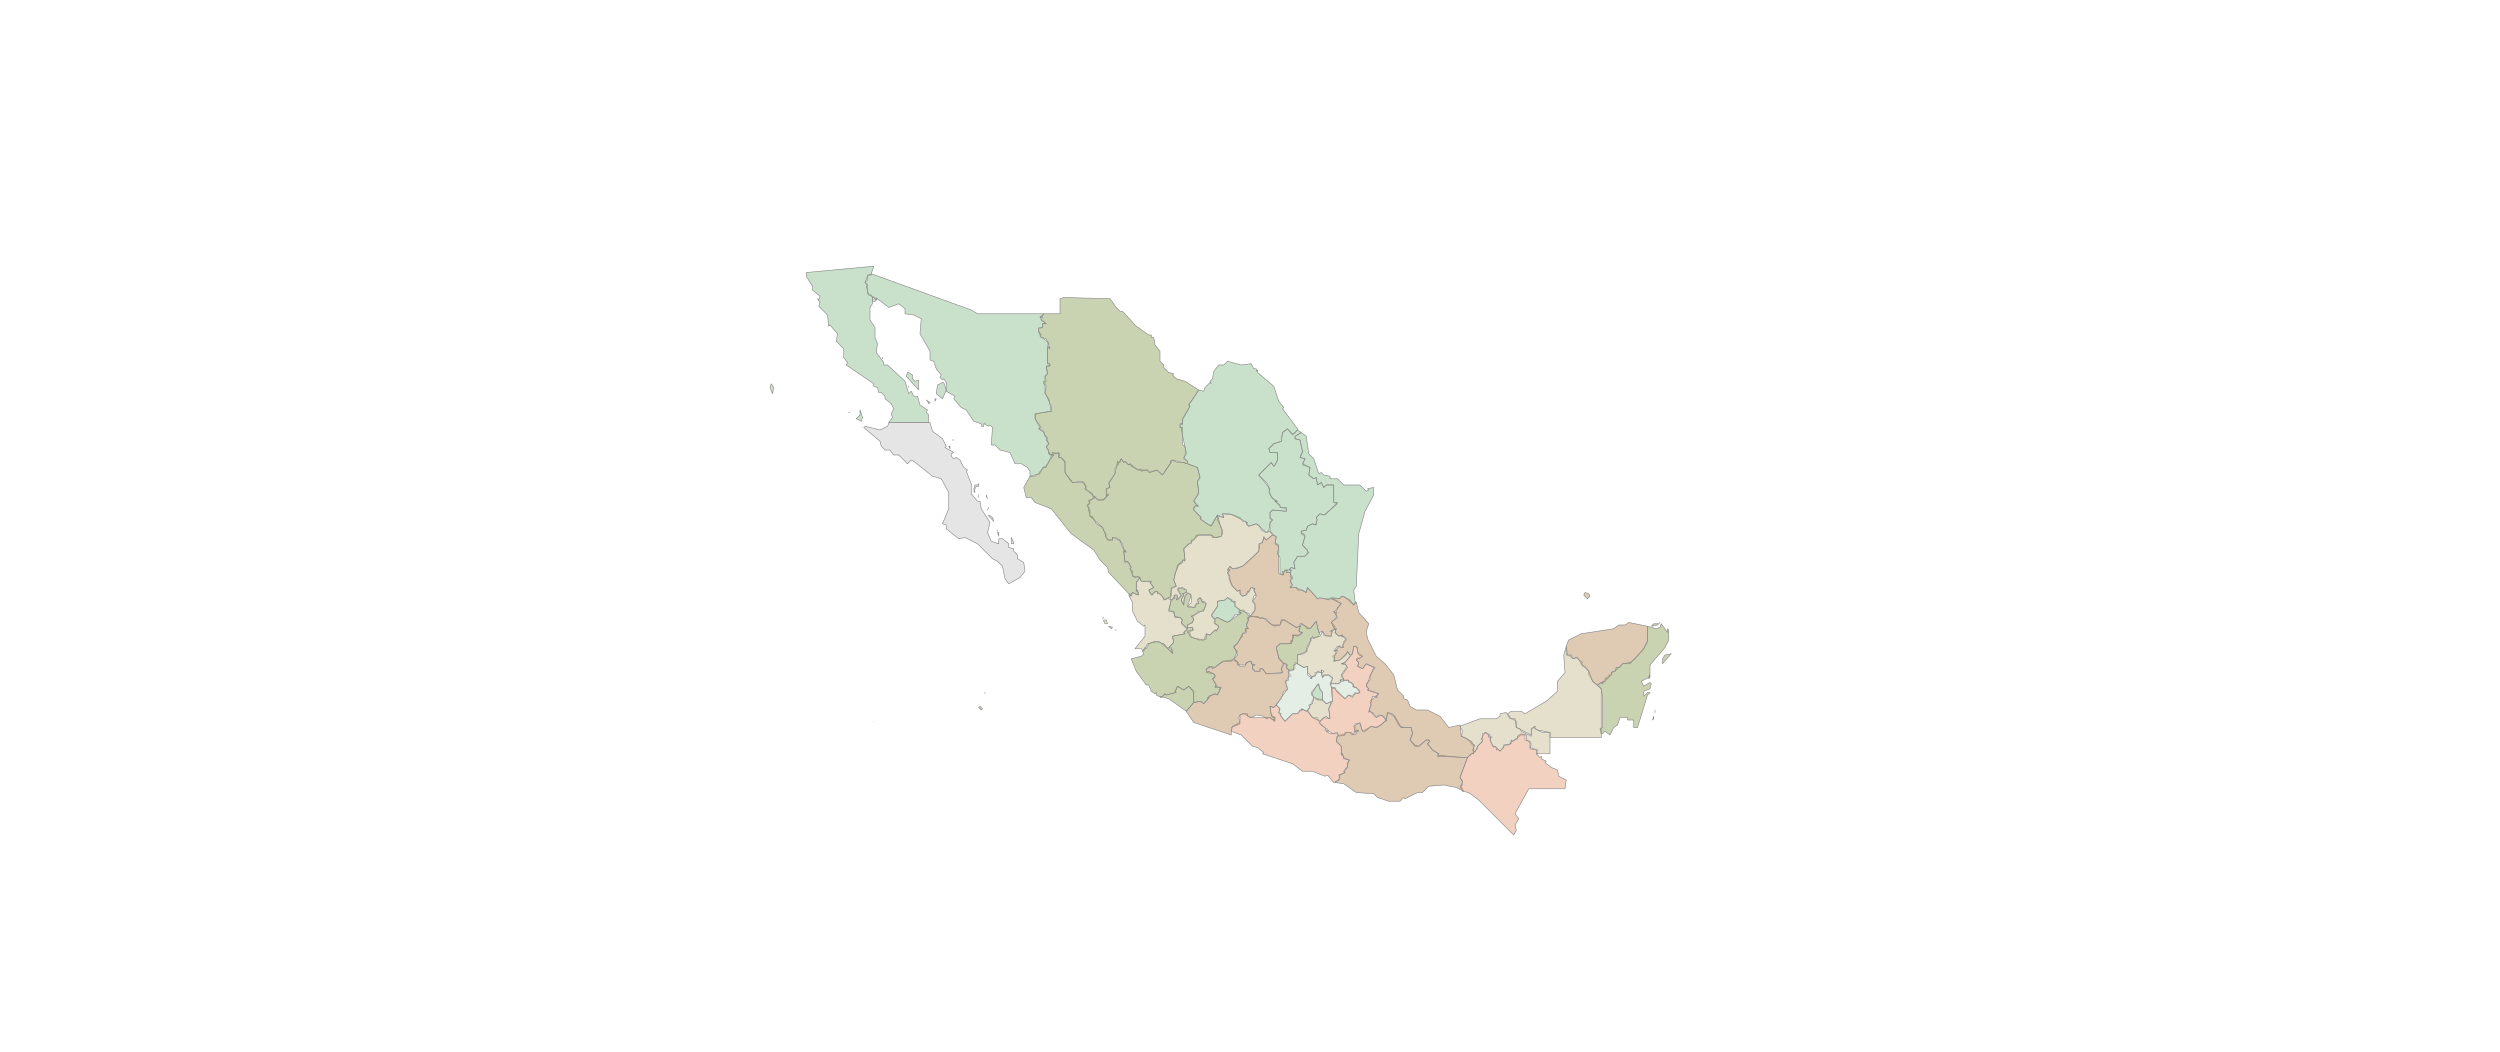 <svg xmlns="http://www.w3.org/2000/svg" class="leaflet-zoom-animated" width="2000" height="842" viewBox="-317 -133 2000 842" style="transform: translate3d(-317px, -133px, 0px);"><g><path class="class-02 leaflet-clickable" stroke-linejoin="round" stroke-linecap="round" fill-rule="evenodd" stroke="#888" stroke-opacity="1" stroke-width="0.5" fill="#e6a583" fill-opacity="0.5" d="M729 435L733 441L737 441L739 446L744 450L743 451L746 452L744 452L747 454L753 454L752 460L756 464L756 471L757 470L758 473L762 475L761 480L758 484L759 485L755 487L754 491L750 493L745 487L743 488L733 484L725 484L717 478L693 470L694 469L689 465L685 464L676 455L668 452L669 448L675 445L675 439L677 438L681 438L681 440L683 441L699 441L701 443L702 442L702 444L703 441L701 441L700 439L699 432L702 433L704 431L707 434L706 437L711 444L717 438L721 438L725 434L728 436z"/></g><g><path class="class-12 leaflet-clickable" stroke-linejoin="round" stroke-linecap="round" fill-rule="evenodd" stroke="#888" stroke-opacity="1" stroke-width="0.5" fill="#c0976b" fill-opacity="0.5" d="M709 397L713 399L712 401L715 404L714 405L716 408L714 408L712 412L713 419L710 420L708 426L702 433L699 432L700 439L703 441L703 444L699 441L696 442L694 440L688 439L684 441L678 438L675 439L674 441L675 446L668 449L668 455L638 445L632 436L638 429L643 428L646 430L649 427L649 425L650 426L650 424L655 422L656 423L658 421L659 417L655 417L656 415L653 410L655 408L654 406L648 405L648 402L651 401L650 400L655 401L661 396L668 395L672 395L671 396L673 396L675 400L679 400L680 397L684 396L684 398L687 399L685 399L685 402L687 404L691 404L691 402L693 402L696 406L706 406L709 405L708 402L710 398z"/></g><g><path class="class-12 leaflet-clickable" stroke-linejoin="round" stroke-linecap="round" fill-rule="evenodd" stroke="#888" stroke-opacity="1" stroke-width="0.5" fill="#c0976b" fill-opacity="0.5" d="M1001 368L1001 380L998 386L987 398L981 398L975 404L973 404L972 407L970 407L971 408L965 414L964 413L961 415L958 413L954 407L954 404L951 400L949 400L945 393L942 394L937 391L936 384L938 379L948 374L974 370L978 367L983 367L986 365L1001 368z"/></g><g><path class="class-12 leaflet-clickable" stroke-linejoin="round" stroke-linecap="round" fill-rule="evenodd" stroke="#888" stroke-opacity="1" stroke-width="0.5" fill="#c0976b" fill-opacity="0.5" d="M951 341L954 342L955 344L953 346L950 343L951 341z"/></g><g><path class="class-11 leaflet-clickable" stroke-linejoin="round" stroke-linecap="round" fill-rule="evenodd" stroke="#888" stroke-opacity="1" stroke-width="0.5" fill="#cbc39a" fill-opacity="0.5" d="M576 371L575 371z"/></g><g><path class="class-11 leaflet-clickable" stroke-linejoin="round" stroke-linecap="round" fill-rule="evenodd" stroke="#888" stroke-opacity="1" stroke-width="0.5" fill="#cbc39a" fill-opacity="0.5" d="M571 368L573 369L572 370L570 368z"/></g><g><path class="class-11 leaflet-clickable" stroke-linejoin="round" stroke-linecap="round" fill-rule="evenodd" stroke="#888" stroke-opacity="1" stroke-width="0.5" fill="#cbc39a" fill-opacity="0.5" d="M566 363L568 363L569 366L567 366L566 364z"/></g><g><path class="class-11 leaflet-clickable" stroke-linejoin="round" stroke-linecap="round" fill-rule="evenodd" stroke="#888" stroke-opacity="1" stroke-width="0.5" fill="#cbc39a" fill-opacity="0.5" d="M566 361L565 362z"/></g><g><path class="class-11 leaflet-clickable" stroke-linejoin="round" stroke-linecap="round" fill-rule="evenodd" stroke="#888" stroke-opacity="1" stroke-width="0.5" fill="#cbc39a" fill-opacity="0.5" d="M618 346L620 347L618 356L622 356L623 360L627 361L629 363L628 366L633 370L630 373L631 374L621 376L622 381L618 385L621 387L621 389L610 380L601 382L598 388L596 386L591 386L599 376L599 367L598 368L593 364L589 356L589 349L586 343L587 342L587 344L589 341L594 343L592 339L592 333L595 329L596 332L604 332L603 333L606 337L602 339L604 343L608 340L613 344L614 347L618 345z"/></g><g><path class="class-11 leaflet-clickable" stroke-linejoin="round" stroke-linecap="round" fill-rule="evenodd" stroke="#888" stroke-opacity="1" stroke-width="0.5" fill="#cbc39a" fill-opacity="0.5" d="M936 384L936 391L940 391L941 394L944 393L949 397L948 398L954 404L957 412L964 418L964 457L923 457L923 453L913 451L910 449L911 448L908 451L908 455L896 449L896 444L892 442L889 438L892 436L900 436L903 438L920 428L929 420L929 412L935 405L934 391L936 384z"/></g><g><path class="class-11 leaflet-clickable" stroke-linejoin="round" stroke-linecap="round" fill-rule="evenodd" stroke="#888" stroke-opacity="1" stroke-width="0.5" fill="#cbc39a" fill-opacity="0.5" d="M741 427L744 430L748 428L746 434L747 441L746 442L744 440L739 444L733 441L729 436L734 425L741 427z"/></g><g><path class="class-21 leaflet-clickable" stroke-linejoin="round" stroke-linecap="round" fill-rule="evenodd" stroke="#888" stroke-opacity="1" stroke-width="0.5" fill="#95a865" fill-opacity="0.5" d="M382 444L382 444z"/></g><g><path class="class-21 leaflet-clickable" stroke-linejoin="round" stroke-linecap="round" fill-rule="evenodd" stroke="#888" stroke-opacity="1" stroke-width="0.5" fill="#95a865" fill-opacity="0.5" d="M467 432L469 434L468 435L466 433L467 432z"/></g><g><path class="class-21 leaflet-clickable" stroke-linejoin="round" stroke-linecap="round" fill-rule="evenodd" stroke="#888" stroke-opacity="1" stroke-width="0.5" fill="#95a865" fill-opacity="0.5" d="M638 429L632 436L618 426L611 424L612 425L615 422L616 423L624 421L623 420L625 416L630 419L634 416L638 420L638 429z"/></g><g><path class="class-21 leaflet-clickable" stroke-linejoin="round" stroke-linecap="round" fill-rule="evenodd" stroke="#888" stroke-opacity="1" stroke-width="0.5" fill="#95a865" fill-opacity="0.5" d="M471 422L471 421z"/></g><g><path class="class-21 leaflet-clickable" stroke-linejoin="round" stroke-linecap="round" fill-rule="evenodd" stroke="#888" stroke-opacity="1" stroke-width="0.5" fill="#95a865" fill-opacity="0.5" d="M507 248L511 248L516 244L517 241L521 239L525 229L531 230L530 233L532 233L535 236L535 245L541 253L550 253L552 256L551 258L557 262L557 264L559 264L556 267L554 267L555 270L553 271L555 275L555 280L557 280L560 286L565 289L568 295L567 296L570 299L573 299L573 297L579 299L581 305L584 308L582 308L583 316L586 317L588 321L587 322L589 324L589 328L595 329L592 333L592 340L593 339L594 342L593 343L589 341L588 344L570 325L569 321L563 315L558 307L540 294L524 274L511 269L508 265L504 265L502 257L507 248z"/></g><g><path class="class-10 leaflet-clickable" stroke-linejoin="round" stroke-linecap="round" fill-rule="evenodd" stroke="#888" stroke-opacity="1" stroke-width="0.5" fill="#ccdfcc" fill-opacity="0.5" d="M748 417L747 414L753 414L756 412L755 411L761 411L766 415L766 417L768 417L771 420L770 422L767 421L765 424L762 423L759 426L752 420L751 417L749 418z"/></g><g><path class="class-00 leaflet-clickable" stroke-linejoin="round" stroke-linecap="round" fill-rule="evenodd" stroke="#888" stroke-opacity="1" stroke-width="0.5" fill="#ccc" fill-opacity="0.5" d="M494 302L492 302L492 297L494 301z"/></g><g><path class="class-00 leaflet-clickable" stroke-linejoin="round" stroke-linecap="round" fill-rule="evenodd" stroke="#888" stroke-opacity="1" stroke-width="0.5" fill="#ccc" fill-opacity="0.5" d="M482 293L482 296L481 293z"/></g><g><path class="class-00 leaflet-clickable" stroke-linejoin="round" stroke-linecap="round" fill-rule="evenodd" stroke="#888" stroke-opacity="1" stroke-width="0.5" fill="#ccc" fill-opacity="0.5" d="M481 291L481 292z"/></g><g><path class="class-00 leaflet-clickable" stroke-linejoin="round" stroke-linecap="round" fill-rule="evenodd" stroke="#888" stroke-opacity="1" stroke-width="0.5" fill="#ccc" fill-opacity="0.5" d="M474 279L477 281L478 284L474 280z"/></g><g><path class="class-00 leaflet-clickable" stroke-linejoin="round" stroke-linecap="round" fill-rule="evenodd" stroke="#888" stroke-opacity="1" stroke-width="0.5" fill="#ccc" fill-opacity="0.5" d="M474 273L473 275L474 273z"/></g><g><path class="class-00 leaflet-clickable" stroke-linejoin="round" stroke-linecap="round" fill-rule="evenodd" stroke="#888" stroke-opacity="1" stroke-width="0.5" fill="#ccc" fill-opacity="0.5" d="M472 263L473 266L472 264z"/></g><g><path class="class-00 leaflet-clickable" stroke-linejoin="round" stroke-linecap="round" fill-rule="evenodd" stroke="#888" stroke-opacity="1" stroke-width="0.5" fill="#ccc" fill-opacity="0.5" d="M466 263L466 265L466 263z"/></g><g><path class="class-00 leaflet-clickable" stroke-linejoin="round" stroke-linecap="round" fill-rule="evenodd" stroke="#888" stroke-opacity="1" stroke-width="0.5" fill="#ccc" fill-opacity="0.5" d="M466 254L466 256L464 256L462 260L463 261L462 258L463 255L465 255z"/></g><g><path class="class-00 leaflet-clickable" stroke-linejoin="round" stroke-linecap="round" fill-rule="evenodd" stroke="#888" stroke-opacity="1" stroke-width="0.5" fill="#ccc" fill-opacity="0.5" d="M461 252L461 252z"/></g><g><path class="class-00 leaflet-clickable" stroke-linejoin="round" stroke-linecap="round" fill-rule="evenodd" stroke="#888" stroke-opacity="1" stroke-width="0.5" fill="#ccc" fill-opacity="0.5" d="M443 224L443 226L442 224z"/></g><g><path class="class-00 leaflet-clickable" stroke-linejoin="round" stroke-linecap="round" fill-rule="evenodd" stroke="#888" stroke-opacity="1" stroke-width="0.5" fill="#ccc" fill-opacity="0.5" d="M446 219L445 219z"/></g><g><path class="class-00 leaflet-clickable" stroke-linejoin="round" stroke-linecap="round" fill-rule="evenodd" stroke="#888" stroke-opacity="1" stroke-width="0.5" fill="#ccc" fill-opacity="0.5" d="M372 208L372 208z"/></g><g><path class="class-00 leaflet-clickable" stroke-linejoin="round" stroke-linecap="round" fill-rule="evenodd" stroke="#888" stroke-opacity="1" stroke-width="0.5" fill="#ccc" fill-opacity="0.5" d="M394 205L427 205L429 212L437 218L440 224L439 225L446 229L444 230L444 232L446 234L448 233L451 235L454 241L457 243L456 244L460 254L460 262L465 268L467 268L468 274L475 285L473 293L476 300L482 302L482 298L485 298L490 302L490 305L494 306L494 308L497 311L497 314L502 317L503 324L499 329L490 334L487 330L485 320L481 316L477 314L465 302L455 297L450 298L440 290L440 287L437 286L442 274L442 261L436 250L429 248L414 236L412 235L409 238L402 231L398 231L395 227L391 227L388 224L387 220L374 209L375 208L387 211L393 208L394 206z"/></g><g><path class="class-20 leaflet-clickable" stroke-linejoin="round" stroke-linecap="round" fill-rule="evenodd" stroke="#888" stroke-opacity="1" stroke-width="0.5" fill="#95c497" fill-opacity="0.5" d="M363 197L362 197z"/></g><g><path class="class-20 leaflet-clickable" stroke-linejoin="round" stroke-linecap="round" fill-rule="evenodd" stroke="#888" stroke-opacity="1" stroke-width="0.5" fill="#95c497" fill-opacity="0.5" d="M371 195L373 201L372 204L368 202L371 199L371 196z"/></g><g><path class="class-20 leaflet-clickable" stroke-linejoin="round" stroke-linecap="round" fill-rule="evenodd" stroke="#888" stroke-opacity="1" stroke-width="0.5" fill="#95c497" fill-opacity="0.5" d="M424 187L427 189L426 190L425 188z"/></g><g><path class="class-20 leaflet-clickable" stroke-linejoin="round" stroke-linecap="round" fill-rule="evenodd" stroke="#888" stroke-opacity="1" stroke-width="0.5" fill="#95c497" fill-opacity="0.5" d="M410 176L410 177z"/></g><g><path class="class-20 leaflet-clickable" stroke-linejoin="round" stroke-linecap="round" fill-rule="evenodd" stroke="#888" stroke-opacity="1" stroke-width="0.5" fill="#95c497" fill-opacity="0.5" d="M410 165L413 167L413 170L415 172L418 171L418 179L408 168L409 165z"/></g><g><path class="class-20 leaflet-clickable" stroke-linejoin="round" stroke-linecap="round" fill-rule="evenodd" stroke="#888" stroke-opacity="1" stroke-width="0.5" fill="#95c497" fill-opacity="0.5" d="M300 174L302 177L301 182L299 177L300 174z"/></g><g><path class="class-20 leaflet-clickable" stroke-linejoin="round" stroke-linecap="round" fill-rule="evenodd" stroke="#888" stroke-opacity="1" stroke-width="0.5" fill="#95c497" fill-opacity="0.5" d="M389 153L389 154z"/></g><g><path class="class-20 leaflet-clickable" stroke-linejoin="round" stroke-linecap="round" fill-rule="evenodd" stroke="#888" stroke-opacity="1" stroke-width="0.5" fill="#95c497" fill-opacity="0.5" d="M382 112L382 112z"/></g><g><path class="class-20 leaflet-clickable" stroke-linejoin="round" stroke-linecap="round" fill-rule="evenodd" stroke="#888" stroke-opacity="1" stroke-width="0.5" fill="#95c497" fill-opacity="0.5" d="M382 105L384 107L383 108L381 108L381 105z"/></g><g><path class="class-20 leaflet-clickable" stroke-linejoin="round" stroke-linecap="round" fill-rule="evenodd" stroke="#888" stroke-opacity="1" stroke-width="0.5" fill="#95c497" fill-opacity="0.5" d="M380 86L377 88L375 93L377 95L377 102L380 103L381 105L381 110L379 113L379 123L383 129L383 137L385 142L384 149L390 157L390 159L393 159L407 172L410 182L412 180L414 184L417 184L419 191L425 195L424 197L426 199L426 205L394 205L397 201L396 198L398 194L396 190L391 186L391 184L388 181L386 181L385 177L382 176L382 174L360 159L361 157L358 153L358 146L352 140L353 134L347 127L346 128L345 119L338 112L339 109L337 106L338 107L339 104L333 99L333 96L328 88L328 85L382 80L380 86z"/></g><g><path class="class-20 leaflet-clickable" stroke-linejoin="round" stroke-linecap="round" fill-rule="evenodd" stroke="#888" stroke-opacity="1" stroke-width="0.5" fill="#95c497" fill-opacity="0.5" d="M432 186L431 188L431 186z"/></g><g><path class="class-20 leaflet-clickable" stroke-linejoin="round" stroke-linecap="round" fill-rule="evenodd" stroke="#888" stroke-opacity="1" stroke-width="0.5" fill="#95c497" fill-opacity="0.5" d="M438 173L440 179L437 186L432 182L433 175L437 173z"/></g><g><path class="class-20 leaflet-clickable" stroke-linejoin="round" stroke-linecap="round" fill-rule="evenodd" stroke="#888" stroke-opacity="1" stroke-width="0.5" fill="#95c497" fill-opacity="0.5" d="M383 106L385 106L384 107z"/></g><g><path class="class-20 leaflet-clickable" stroke-linejoin="round" stroke-linecap="round" fill-rule="evenodd" stroke="#888" stroke-opacity="1" stroke-width="0.5" fill="#95c497" fill-opacity="0.5" d="M380 86L460 115L465 118L518 118L517 120L515 120L516 123L519 125L518 126L520 126L517 126L517 129L514 129L514 132L516 135L515 136L522 141L521 144L523 145L521 145L521 158L523 158L523 160L520 160L521 166L519 168L519 182L522 186L524 196L512 198L511 202L515 209L514 210L518 213L520 217L522 222L520 224L523 231L526 231L520 239L520 241L518 241L515 244L515 246L507 248L507 244L505 241L500 238L495 238L491 229L483 227L479 223L476 223L477 209L475 207L474 208L470 206L470 208L468 208L468 206L462 204L456 195L452 193L446 186L447 184L440 180L440 173L438 170L437 171L435 169L436 167L432 162L430 156L427 155L427 148L419 134L420 122L414 119L407 118L407 114L402 110L394 113L385 106L378 103L376 96L377 95L375 93L377 91L377 87L380 87zM471 205L471 206z"/></g><g><path class="class-20 leaflet-clickable" stroke-linejoin="round" stroke-linecap="round" fill-rule="evenodd" stroke="#888" stroke-opacity="1" stroke-width="0.5" fill="#95c497" fill-opacity="0.5" d="M741 427L737 427L732 423L737 414L741 421L741 426z"/></g><g><path class="class-21 leaflet-clickable" stroke-linejoin="round" stroke-linecap="round" fill-rule="evenodd" stroke="#888" stroke-opacity="1" stroke-width="0.5" fill="#95a865" fill-opacity="0.5" d="M1005 443L1006 440L1006 442z"/></g><g><path class="class-21 leaflet-clickable" stroke-linejoin="round" stroke-linecap="round" fill-rule="evenodd" stroke="#888" stroke-opacity="1" stroke-width="0.5" fill="#95a865" fill-opacity="0.5" d="M1007 435L1007 437L1007 435z"/></g><g><path class="class-21 leaflet-clickable" stroke-linejoin="round" stroke-linecap="round" fill-rule="evenodd" stroke="#888" stroke-opacity="1" stroke-width="0.5" fill="#95a865" fill-opacity="0.5" d="M1019 391L1013 398L1013 394L1015 391L1020 390z"/></g><g><path class="class-21 leaflet-clickable" stroke-linejoin="round" stroke-linecap="round" fill-rule="evenodd" stroke="#888" stroke-opacity="1" stroke-width="0.5" fill="#95a865" fill-opacity="0.5" d="M964 454L963 450L965 449L965 425L964 418L961 415L964 413L965 414L965 412L967 412L967 410L972 407L972 405L975 404L976 401L979 401L981 398L987 397L991 394L998 386L1001 380L1001 368L1008 370L1011 369L1012 366L1017 373L1017 370L1018 371L1018 379L1015 385L1003 399L1003 409L1002 410L1003 406L1002 409L996 412L998 416L1003 413L1004 414L1003 418L998 420L998 424L1001 421L1003 421L1001 423L993 449L990 449L990 443L985 443L985 441L979 441L977 447L974 449L971 455L967 452L965 454z"/></g><g><path class="class-21 leaflet-clickable" stroke-linejoin="round" stroke-linecap="round" fill-rule="evenodd" stroke="#888" stroke-opacity="1" stroke-width="0.5" fill="#95a865" fill-opacity="0.5" d="M1011 365L1009 367L1004 368L1006 366L1010 366z"/></g><g><path class="class-21 leaflet-clickable" stroke-linejoin="round" stroke-linecap="round" fill-rule="evenodd" stroke="#888" stroke-opacity="1" stroke-width="0.5" fill="#95a865" fill-opacity="0.5" d="M739 373L738 376L734 378L733 376L728 386L729 388L721 391L721 398L719 397L719 402L715 404L712 401L712 398L710 398L706 394L704 385L707 382L715 382L716 379L717 380L717 375L723 375L725 373L722 372L724 366L731 370L736 364L738 373z"/></g><g><path class="class-12 leaflet-clickable" stroke-linejoin="round" stroke-linecap="round" fill-rule="evenodd" stroke="#888" stroke-opacity="1" stroke-width="0.5" fill="#c0976b" fill-opacity="0.5" d="M715 325L717 329L715 331L717 335L715 337L720 337L728 341L729 337L737 346L750 346L756 350L750 357L752 357L752 361L748 365L751 368L751 370L747 372L749 372L748 376L744 376L741 372L738 373L736 364L731 370L729 370L725 366L723 366L723 368L720 369L711 363L709 363L707 367L703 368L699 366L696 362L683 360L687 355L687 351L685 348L688 344L686 339L687 338L684 337L682 341L681 340L680 343L677 344L675 342L675 339L673 340L668 335L666 330L667 328L665 325L667 323L665 323L667 320L669 322L677 320L690 308L690 302L693 301L694 296L696 299L701 295L704 296L703 301L706 303L706 326L709 327L709 324L710 325L711 323L713 323L712 325L714 325z"/></g><g><path class="class-20 leaflet-clickable" stroke-linejoin="round" stroke-linecap="round" fill-rule="evenodd" stroke="#888" stroke-opacity="1" stroke-width="0.5" fill="#95c497" fill-opacity="0.5" d="M768 349L766 351L758 344L756 344L755 346L748 345L746 347L739 345L737 346L729 337L728 341L725 339L721 339L720 337L715 337L717 335L715 332L717 330L715 328L716 323L714 323L716 321L719 322L718 317L721 312L727 312L729 309L729 307L725 303L727 296L724 294L724 292L728 291L729 288L733 286L735 287L737 283L736 281L739 278L742 279L753 270L750 269L750 255L744 255L742 257L740 253L737 255L736 249L734 250L730 247L731 241L725 239L727 234L723 233L725 229L723 219L719 218L719 216L724 213L728 216L730 230L734 234L738 246L740 245L742 247L747 248L747 250L753 250L758 255L771 255L776 260L778 259L777 258L782 257L782 263L775 276L770 294L768 336L766 339L767 348z"/></g><g><path class="class-20 leaflet-clickable" stroke-linejoin="round" stroke-linecap="round" fill-rule="evenodd" stroke="#888" stroke-opacity="1" stroke-width="0.5" fill="#95c497" fill-opacity="0.5" d="M721 211L724 213L719 216L719 218L723 219L725 228L723 233L727 234L725 238L731 241L730 247L734 250L736 249L737 255L740 253L742 257L744 255L750 255L750 269L753 269L743 279L739 278L736 281L736 287L733 286L729 288L728 291L724 292L724 294L726 294L727 296L725 303L730 309L727 312L721 312L718 317L719 322L716 321L714 323L716 323L715 325L712 325L713 323L711 323L710 325L709 324L710 327L707 326L707 313L705 310L706 304L703 302L704 297L699 292L699 285L701 283L699 282L699 277L701 275L712 276L712 274L708 273L703 268L705 268L700 265L697 254L690 247L700 237L702 240L703 239L705 235L705 229L699 229L698 226L702 222L708 220L709 213L713 210L717 214L719 213z"/></g><g><path class="class-21 leaflet-clickable" stroke-linejoin="round" stroke-linecap="round" fill-rule="evenodd" stroke="#888" stroke-opacity="1" stroke-width="0.5" fill="#95a865" fill-opacity="0.5" d="M642 179L634 191L635 192L629 202L629 207L628 206L627 209L629 209L629 223L631 224L632 229L630 234L633 236L633 238L621 235L619 236L620 237L613 247L609 243L603 245L601 243L596 244L595 242L594 243L588 240L587 238L586 239L583 236L582 237L580 234L579 237L577 237L578 238L575 242L575 246L570 253L571 257L568 258L568 264L570 262L566 267L562 267L551 258L552 257L549 252L541 253L539 251L535 245L535 237L532 233L530 233L530 229L524 231L522 230L523 229L522 230L522 227L520 225L522 222L520 219L521 217L519 216L518 212L514 210L516 209L511 202L511 198L524 196L524 192L519 181L520 176L518 174L518 172L520 172L519 168L521 166L520 160L523 159L521 157L521 145L523 146L520 138L516 137L514 133L514 130L517 129L517 126L520 126L518 126L519 125L516 123L517 121L515 121L518 118L531 118L531 106L534 105L571 106L576 113L579 116L581 116L592 128L602 135L604 135L604 137L606 137L607 143L611 148L611 156L614 159L614 161L618 165L622 166L621 167L624 170L631 172L642 179z"/></g><g><path class="class-21 leaflet-clickable" stroke-linejoin="round" stroke-linecap="round" fill-rule="evenodd" stroke="#888" stroke-opacity="1" stroke-width="0.5" fill="#95a865" fill-opacity="0.5" d="M655 362L657 361L665 365L675 358L676 357L674 357L676 355L678 355L683 361L681 361L682 362L680 367L682 370L680 370L680 372L677 374L677 376L670 385L673 388L670 394L668 396L662 396L653 402L652 400L648 402L648 405L650 404L655 407L655 409L653 410L656 415L655 416L660 417L657 423L655 422L651 424L646 430L644 428L638 429L638 421L634 416L630 419L625 416L623 421L616 423L615 422L612 425L608 423L608 421L607 422L604 420L602 415L600 415L592 404L588 394L596 392L598 390L597 388L599 385L600 386L602 382L607 380L614 382L621 390L620 385L618 385L622 381L621 376L631 374L630 373L633 370L628 365L629 363L627 361L623 361L622 357L618 355L620 347L622 345L623 346L622 343L625 344L624 347L628 344L625 339L626 337L632 339L632 341L629 342L630 343L628 347L630 351L630 347L633 341L636 343L633 352L634 353L638 353L640 350L642 350L641 347L643 345L645 347L644 348L648 350L646 356L642 356L638 360L636 360L638 362L637 365L633 367L633 369L637 369L638 371L633 373L635 373L636 377L646 379L648 374L651 375L655 371L656 372L658 368L654 365L655 363z"/></g><g><path class="class-10 leaflet-clickable" stroke-linejoin="round" stroke-linecap="round" fill-rule="evenodd" stroke="#888" stroke-opacity="1" stroke-width="0.5" fill="#ccdfcc" fill-opacity="0.5" d="M721 398L726 401L729 400L729 407L732 409L731 410L735 407L735 405L740 405L740 403L741 409L743 407L746 407L749 410L747 414L749 418L749 428L744 430L741 427L741 421L739 419L738 414L732 421L734 425L733 430L730 431L731 433L728 436L724 434L725 435L723 435L721 438L717 438L711 444L707 439L708 438L706 437L707 434L704 431L713 418L711 412L714 411L714 403L718 403L718 399L720 398z"/></g><g><path class="class-12 leaflet-clickable" stroke-linejoin="round" stroke-linecap="round" fill-rule="evenodd" stroke="#888" stroke-opacity="1" stroke-width="0.5" fill="#c0976b" fill-opacity="0.5" d="M857 473L851 489L853 492L852 496L854 500L848 497L838 495L826 496L821 501L817 501L807 506L806 505L803 508L794 508L785 505L782 502L768 501L758 494L751 493L755 490L754 487L759 485L758 484L761 481L761 477L763 475L758 474L757 470L756 471L756 464L752 460L753 456L757 454L758 455L760 453L764 453L767 455L769 452L768 451L767 453L766 448L771 445L773 452L780 448L785 449L792 443L793 437L799 440L804 449L812 449L813 454L811 459L815 463L818 464L824 459L826 459L827 460L825 462L829 467L834 470L833 471L852 473z"/></g><g><path class="class-11 leaflet-clickable" stroke-linejoin="round" stroke-linecap="round" fill-rule="evenodd" stroke="#888" stroke-opacity="1" stroke-width="0.5" fill="#cbc39a" fill-opacity="0.5" d="M923 457L923 470L912 470L913 467L907 465L908 462L904 459L904 455L900 455L893 460L892 459L892 461L890 463L886 463L886 465L883 468L881 466L880 467L881 466L879 464L877 464L875 459L876 456L874 456L875 455L872 453L869 454L869 460L865 464L863 469L861 467L863 463L861 463L857 458L852 456L853 452L851 448L867 442L880 442L883 440L883 438L888 437L891 442L895 442L896 449L899 450L900 452L908 456L908 450L911 448L911 450L917 453L923 453L923 455z"/></g><g><path class="class-02 leaflet-clickable" stroke-linejoin="round" stroke-linecap="round" fill-rule="evenodd" stroke="#888" stroke-opacity="1" stroke-width="0.5" fill="#e6a583" fill-opacity="0.5" d="M912 470L915 473L916 472L916 474L920 476L919 477L924 481L929 483L930 488L936 491L935 498L906 498L895 518L898 522L895 527L896 531L894 535L866 507L858 501L853 500L851 496L853 495L853 492L851 489L857 473L865 466L865 464L869 460L868 458L871 453L874 455L874 457L876 457L875 459L878 465L879 464L881 466L880 467L881 466L883 468L887 463L892 462L891 461L897 458L897 456L900 454L903 455L903 459L907 460L907 466L912 467L913 470z"/></g><g><path class="class-12 leaflet-clickable" stroke-linejoin="round" stroke-linecap="round" fill-rule="evenodd" stroke="#888" stroke-opacity="1" stroke-width="0.5" fill="#c0976b" fill-opacity="0.5" d="M768 349L770 357L778 366L776 372L777 378L784 392L791 398L798 407L801 419L806 424L806 426L809 427L811 432L816 435L825 435L835 440L842 449L851 447L852 456L860 460L862 463L862 470L860 470L857 473L833 472L834 470L829 467L825 462L827 460L826 459L824 459L818 464L815 464L811 459L813 454L812 449L804 449L805 448L804 449L802 447L797 438L793 437L792 444L790 440L786 439L784 441L781 437L778 436L780 431L779 428L786 422L777 419L778 418L776 416L776 414L779 411L779 407L783 401L776 398L773 402L769 400L770 397L768 395L769 393L770 394L773 392L770 391L768 384L766 384L765 390L763 391L761 388L760 391L755 395L750 396L751 395L749 392L752 390L753 387L751 388L755 383L755 385L757 385L758 380L760 378L756 376L757 375L754 376L751 373L752 370L751 371L748 365L753 361L750 356L752 357L753 353L756 350L748 346L754 346L757 344L763 347L766 351L767 349z"/></g><g><path class="class-02 leaflet-clickable" stroke-linejoin="round" stroke-linecap="round" fill-rule="evenodd" stroke="#888" stroke-opacity="1" stroke-width="0.5" fill="#e6a583" fill-opacity="0.5" d="M792 443L788 447L783 449L780 448L775 452L773 452L771 446L767 446L767 453L769 451L770 452L768 452L765 455L763 453L759 453L759 455L754 456L753 453L749 454L739 446L739 444L742 441L747 442L746 434L749 428L748 417L750 417L759 426L762 423L765 425L767 422L771 421L768 417L765 416L766 415L764 413L762 413L762 411L757 412L758 411L756 408L761 401L759 398L756 398L759 397L765 390L766 384L769 385L769 389L773 392L768 395L770 397L769 400L773 402L776 398L782 401L776 416L778 418L777 419L786 422L784 424L785 425L781 424L778 437L779 436L784 441L788 439L792 443z"/></g><g><path class="class-11 leaflet-clickable" stroke-linejoin="round" stroke-linecap="round" fill-rule="evenodd" stroke="#888" stroke-opacity="1" stroke-width="0.5" fill="#cbc39a" fill-opacity="0.5" d="M763 392L759 397L756 398L760 399L760 401L756 407L758 410L755 411L756 412L754 414L748 414L749 409L746 407L742 407L741 409L740 406L742 404L740 403L740 405L737 404L735 408L733 408L732 410L732 408L729 405L729 400L726 401L721 398L721 391L726 390L728 388L732 379L731 378L739 376L741 372L742 375L748 376L748 372L752 370L751 373L754 376L757 375L756 376L758 376L760 379L757 383L758 385L753 384L750 388L752 387L750 396L755 395L761 389L763 391z"/></g><g><path class="class-12 leaflet-clickable" stroke-linejoin="round" stroke-linecap="round" fill-rule="evenodd" stroke="#888" stroke-opacity="1" stroke-width="0.5" fill="#c0976b" fill-opacity="0.5" d="M723 368L722 371L723 373L725 373L721 376L717 375L718 376L716 382L707 382L704 385L706 393L710 398L708 402L709 405L696 406L693 402L691 402L691 404L687 404L685 402L685 400L687 399L684 398L684 396L682 396L679 399L673 399L673 397L670 394L673 391L670 384L673 382L677 374L680 373L679 370L681 370L680 367L682 363L681 362L683 360L689 360L691 362L693 361L701 367L707 367L708 363L710 363L720 369L722 368z"/></g><g><path class="class-20 leaflet-clickable" stroke-linejoin="round" stroke-linecap="round" fill-rule="evenodd" stroke="#888" stroke-opacity="1" stroke-width="0.5" fill="#95c497" fill-opacity="0.5" d="M675 355L674 356L676 358L671 359L667 364L663 364L657 361L654 362L652 360L657 352L657 348L663 347L665 345L669 347L668 348L671 348L671 352L675 355z"/></g><g><path class="class-11 leaflet-clickable" stroke-linejoin="round" stroke-linecap="round" fill-rule="evenodd" stroke="#888" stroke-opacity="1" stroke-width="0.5" fill="#cbc39a" fill-opacity="0.5" d="M699 292L701 295L696 299L694 297L693 301L691 302L690 308L685 313L677 320L672 322L669 322L667 320L665 323L667 323L665 325L669 336L673 340L675 339L675 342L677 344L680 343L684 337L687 338L686 339L688 343L686 344L685 348L687 350L687 355L684 359L683 360L682 358L675 355L671 352L671 348L670 349L665 345L663 347L657 348L657 352L652 359L655 363L655 366L658 368L657 371L655 371L651 375L648 374L648 378L646 379L642 379L635 376L633 372L637 371L637 369L633 369L633 367L637 365L638 362L636 360L646 355L648 350L646 348L645 349L643 345L641 347L642 350L640 350L639 353L633 352L636 349L636 344L635 342L633 342L631 343L630 351L628 347L630 343L629 342L632 341L632 339L629 337L625 338L628 343L625 347L625 343L623 343L621 347L619 346L620 338L624 336L622 331L625 319L630 315L631 316L630 306L634 302L636 302L636 299L638 299L640 295L652 295L655 297L660 296L661 291L657 283L657 280L662 281L661 278L670 279L675 281L677 284L681 285L680 286L682 288L688 286L691 288L692 291L696 293L699 292z"/></g><g><path class="class-21 leaflet-clickable" stroke-linejoin="round" stroke-linecap="round" fill-rule="evenodd" stroke="#888" stroke-opacity="1" stroke-width="0.5" fill="#95a865" fill-opacity="0.5" d="M633 238L641 241L643 249L641 252L642 261L638 268L642 272L639 272L638 275L644 281L643 282L650 287L652 287L657 279L661 294L660 296L657 297L653 297L652 295L642 295L630 306L631 315L629 315L629 317L626 319L623 326L622 331L624 336L620 337L620 344L615 347L611 342L609 342L609 340L607 340L605 343L603 341L602 339L606 337L603 333L604 332L596 332L594 328L591 329L589 327L587 322L588 321L585 316L583 317L582 308L584 309L582 307L581 302L576 297L573 297L573 299L569 299L565 289L555 280L553 271L555 269L554 268L559 265L558 264L561 267L565 267L570 263L568 264L568 258L571 257L570 254L575 246L577 236L578 237L580 234L582 237L583 236L586 239L587 238L593 243L601 243L602 245L608 243L613 247L621 235L625 237L630 237z"/></g><g><path class="class-20 leaflet-clickable" stroke-linejoin="round" stroke-linecap="round" fill-rule="evenodd" stroke="#888" stroke-opacity="1" stroke-width="0.5" fill="#95c497" fill-opacity="0.5" d="M721 211L717 215L713 210L709 213L708 220L702 222L698 226L699 229L705 229L705 235L703 239L702 240L700 237L690 247L699 258L698 261L702 267L705 268L703 268L707 271L707 273L712 273L712 276L701 275L699 277L699 281L701 283L699 285L698 292L696 293L688 286L682 288L680 286L681 285L667 278L661 278L662 281L657 279L652 288L643 282L644 281L638 275L638 273L640 271L641 272L638 268L642 262L641 252L643 249L641 241L633 238L633 236L630 233L632 230L628 210L629 209L627 209L627 206L629 206L629 203L635 192L634 191L642 179L646 180L647 177L651 173L652 174L651 172L653 170L654 164L658 159L662 159L665 156L676 159L684 158L686 162L688 162L688 164L689 163L689 165L702 176L706 188L710 193L709 194L721 210z"/></g></svg>
